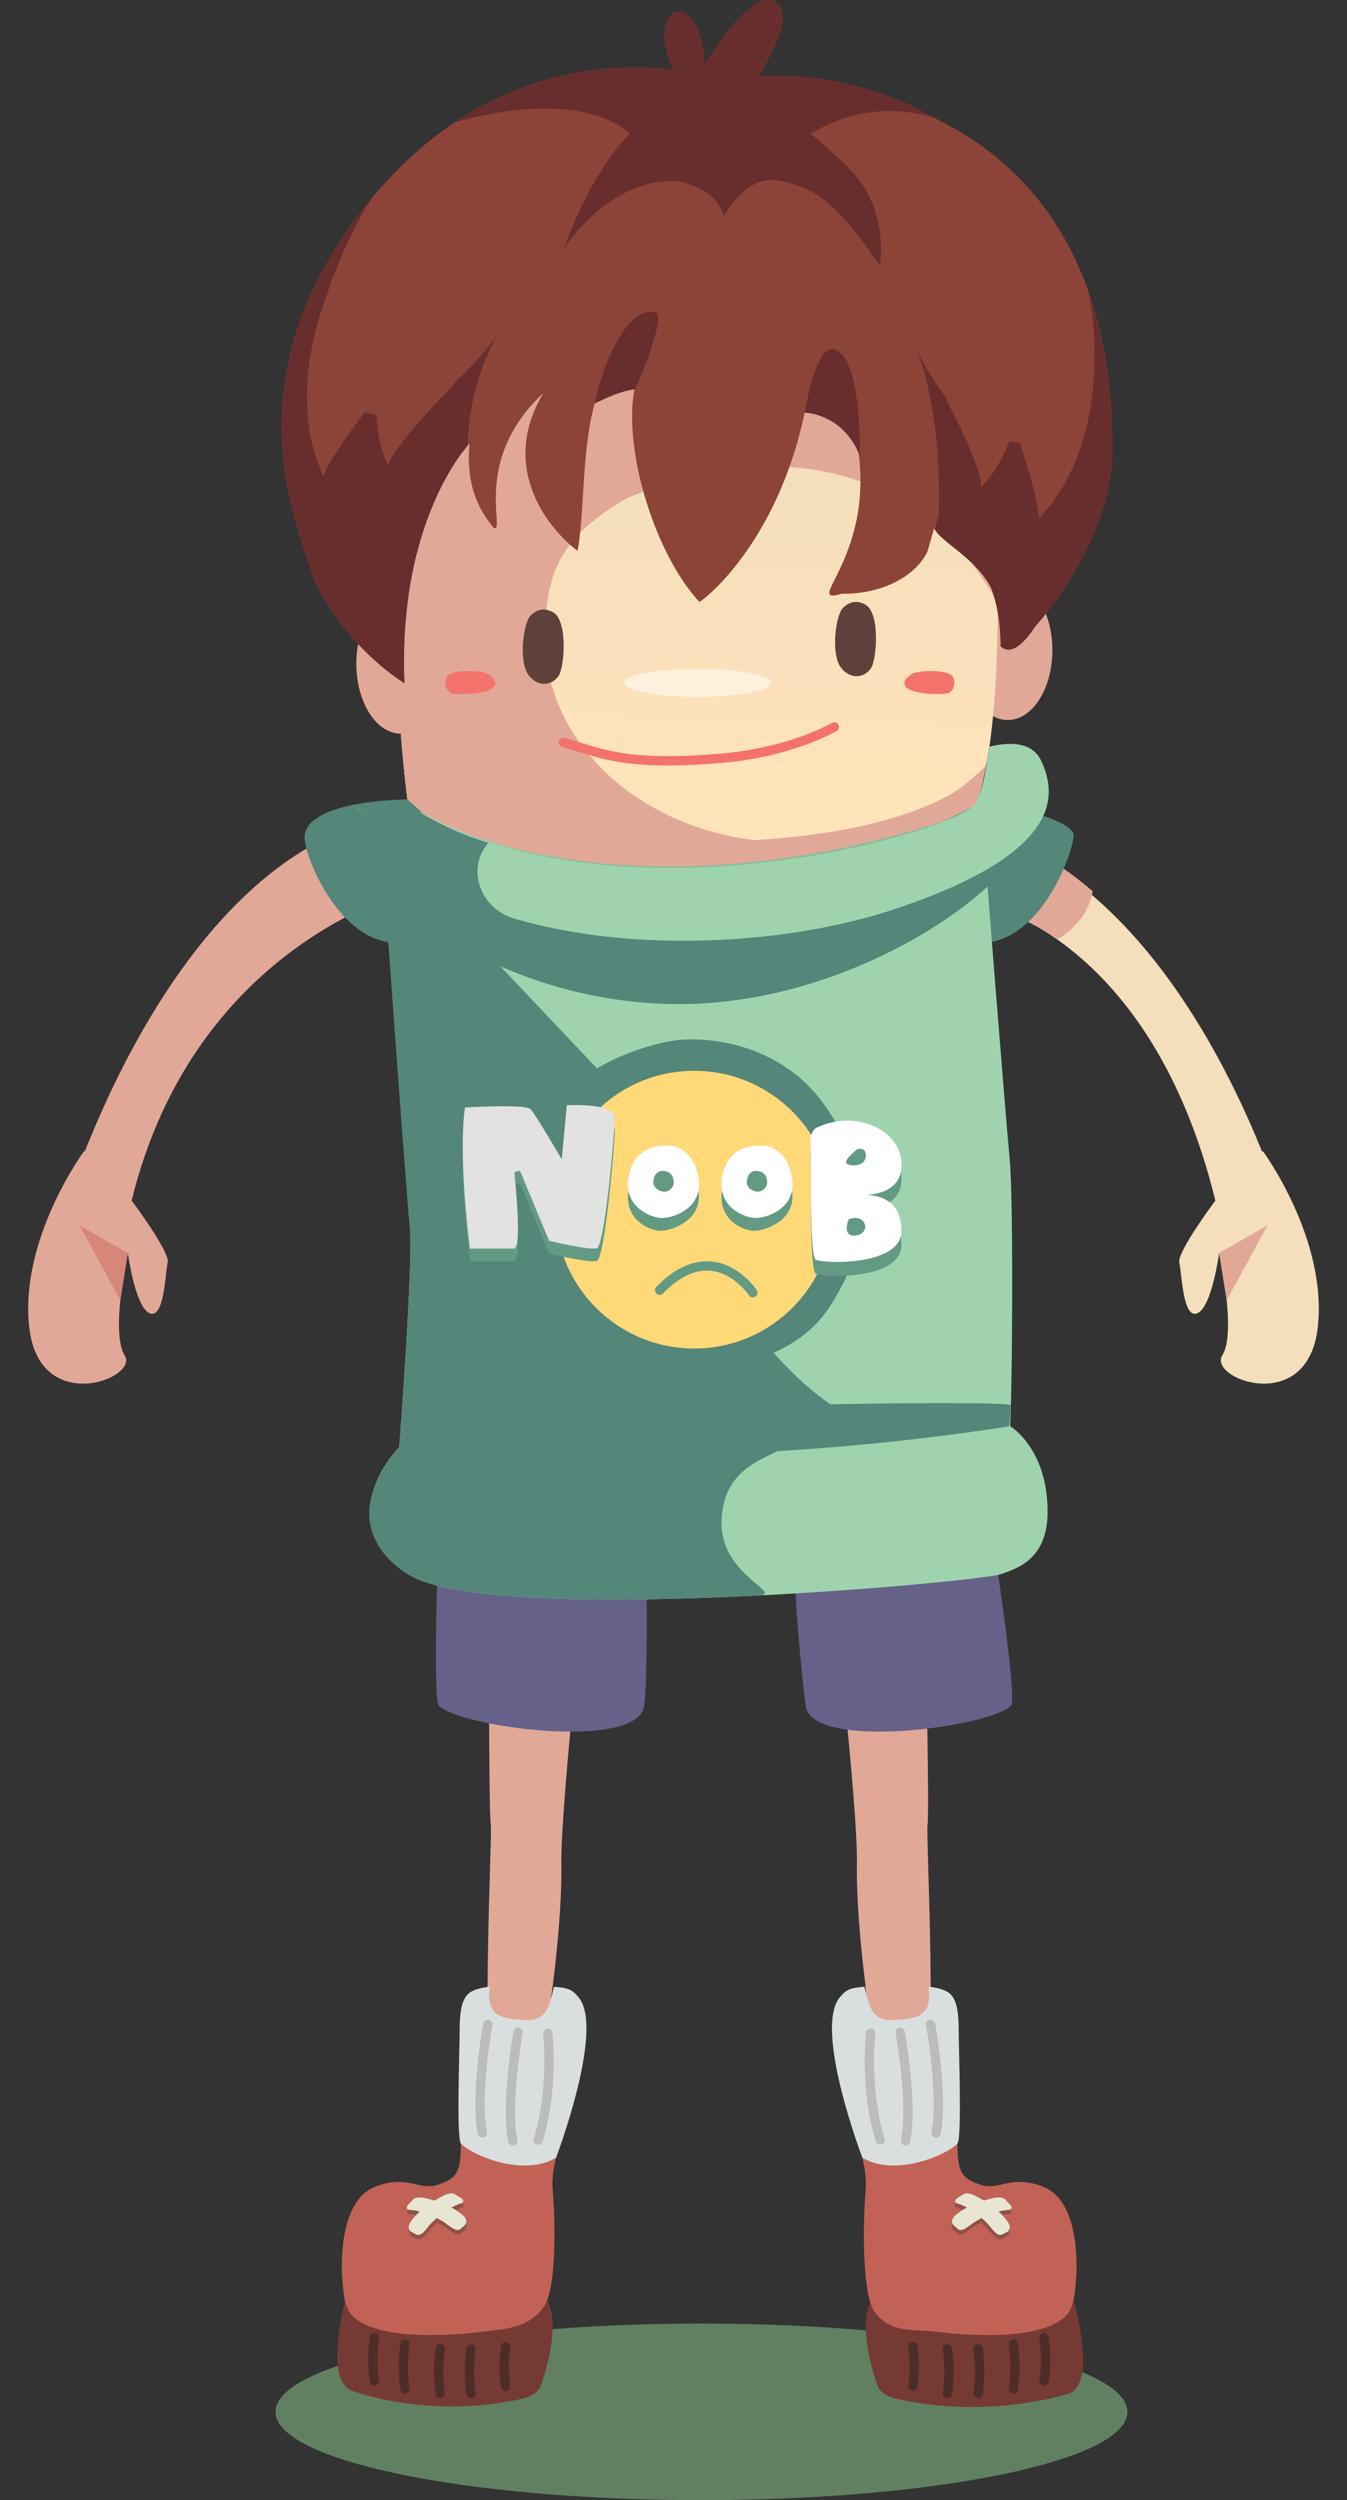<?xml version="1.0" encoding="utf-8"?>
<!-- Generator: Adobe Illustrator 16.0.0, SVG Export Plug-In . SVG Version: 6.00 Build 0)  -->
<!DOCTYPE svg PUBLIC "-//W3C//DTD SVG 1.1//EN" "http://www.w3.org/Graphics/SVG/1.1/DTD/svg11.dtd">
<svg version="1.1" id="Calque_1" xmlns="http://www.w3.org/2000/svg" xmlns:xlink="http://www.w3.org/1999/xlink" x="0px" y="0px"
	 width="144.41px" height="267.98px" viewBox="0 0 144.41 267.98" enable-background="new 0 0 144.41 267.98" xml:space="preserve">
<rect x="0" y="0" width="144.41" height="267.98" fill="#333333" stroke="none"/>
<path opacity="0.7" fill="#75A175" enable-background="new    " d="M120.872,258.52c0,5.227-20.446,9.462-45.67,9.462
	c-25.219,0-45.664-4.235-45.664-9.462c0-5.228,20.445-9.465,45.664-9.465C100.426,249.055,120.872,253.292,120.872,258.52z"/>
<g>
	<g>
		<g id="Base_1_">
			<g>
				<path fill="#E1A898" d="M103.264,69.682c0,4.14,2.141,7.495,4.781,7.495c2.637,0,4.779-3.355,4.779-7.495
					c0-4.143-2.143-7.498-4.779-7.498C105.404,62.185,103.264,65.54,103.264,69.682z"/>
				
					<linearGradient id="SVGID_1_" gradientUnits="userSpaceOnUse" x1="-36.666" y1="-229.4" x2="-35.681" y2="-191.217" gradientTransform="matrix(1 0 0 -1 111 -141.019)">
					<stop  offset="0.092" style="stop-color:#FFE3BB"/>
					<stop  offset="1" style="stop-color:#F4DEBB"/>
				</linearGradient>
				<path fill="url(#SVGID_1_)" d="M106.969,64.275c0.053-1.245-0.205-2.538-0.691-3.86c-0.709-4.289-3.955-20.674-19.793-24.591
					c-16.527-4.089-43.236-1.324-43.691,31.938c-0.014,1.093,0.029,2.08,0.154,2.982c-0.034,0.971-0.018,1.94,0.042,2.897
					c0.105,1.717,0.026,2.436-0.196,2.402c0.305,5.528,1.006,10.583,1.006,10.583c21.562,12.903,57.087,2.901,60.226-0.231
					C107.154,83.26,106.969,64.275,106.969,64.275z"/>
				<path fill="#E1A898" d="M38.211,71.138c0,4.141,2.137,7.498,4.775,7.498c2.641,0,4.781-3.357,4.781-7.498
					c0-4.14-2.141-7.499-4.781-7.499C40.348,63.639,38.211,66.998,38.211,71.138z"/>
				<path opacity="0.5" fill="#FFFFFF" enable-background="new    " d="M82.654,73.195c0,0.829-3.527,1.5-7.871,1.5
					c-4.343,0-7.869-0.671-7.869-1.5c0-0.829,3.525-1.502,7.869-1.502C79.127,71.693,82.654,72.366,82.654,73.195z"/>
				<path fill="#E1A898" d="M67.347,53.328c-7.375,4.217-8.894,8.089-8.894,15.172c0,11.815,11.582,21.785,26.271,21.785
					c8.537,0,16.127-3.233,20.996-8.261c-0.416,2.025-0.965,3.635-1.697,4.369c-3.137,3.134-38.664,13.136-60.226,0.231
					c0,0-1.835-13.207-0.848-20.27c-0.035,0.008-0.065,0.022-0.104,0.03c0.98-26.535,19.202-32.851,34.686-31.919
					c0.197-0.148,0.317-0.235,0.317-0.235s0.169,0.101,0.465,0.28c0.221,0.018,0.432,0.043,0.652,0.063
					c0.027-0.021,0.074-0.055,0.1-0.077c0.07,0.031,0.152,0.073,0.223,0.104c2.525,0.243,4.953,0.667,7.195,1.22
					c12.057,2.982,16.809,13.187,18.707,19.782c1.783,4.922,2.178,7.002,2.066,9.731C107.258,65.335,96.969,41.436,67.347,53.328z"
					/>
				<path fill="#5D413A" d="M90.227,65.335c0,0,1.01-1.427,2.582-0.507c1.562,0.923,1.195,5.901,0.551,6.822
					c-0.646,0.919-2.023,1.291-3.135,0C89.119,70.361,89.486,66.574,90.227,65.335z"/>
				<path fill="#5D413A" d="M56.743,66.148c0,0,1.014-1.425,2.58-0.501c1.567,0.918,1.2,5.893,0.555,6.816
					c-0.648,0.922-2.028,1.291-3.135,0C55.639,71.172,56.006,67.391,56.743,66.148z"/>
				<path fill="none" stroke="#F3726C" stroke-linecap="round" stroke-miterlimit="10" d="M89.449,77.915
					c0,0-4.572,2.72-12.117,3.359c-10.41,0.882-12.746-0.529-16.953-1.697"/>
				<path fill="#F3726C" d="M99.107,74.32c0,0,1.602,0.162,2.455,0c0.848-0.16,1.164-1.855,0-2.185
					c-1.322-0.367-3.115-0.158-3.584,0C97.506,72.299,95.43,73.838,99.107,74.32z"/>
				<path fill="#F3726C" d="M50.954,74.32c0,0-1.601,0.162-2.449,0c-0.853-0.16-1.168-1.855,0-2.185
					c1.321-0.367,3.112-0.158,3.583,0C52.559,72.299,54.635,73.838,50.954,74.32z"/>
				<path fill="#E1A898" d="M43.799,86.624c0,0-0.277-1.995-0.551-4.75c3.6,3.479,12.146,8.409,30.134,8.409
					c27.676,0,32.342-8.294,32.348-8.296c-0.416,2.044-0.646,3.665-1.385,4.405C101.209,89.53,65.362,99.529,43.799,86.624z"/>
				<path fill="#E1A898" d="M52.413,167.424c0,0-0.043,26.86,0.201,28.136c0.24,1.286-1.654,32.917,1.529,34.067
					c3.188,1.146,6.21-21.118,6.039-29.795c-0.117-6.078,2.81-32.408,2.81-32.408H52.413L52.413,167.424z"/>
				<path fill="#E1A898" d="M99.057,166.597c0,0,0.625,27.684,0.385,28.963c-0.246,1.282,1.65,32.915-1.533,34.065
					c-3.188,1.147-6.213-21.116-6.039-29.793c0.119-6.08-2.713-30.729-2.713-30.729L99.057,166.597z"/>
				<path fill="#F4DEBB" d="M105.816,97.013c0,0,17.6,3.657,24.482,31.671l7.373,1.414c0,0-10.316-35.87-34.275-41.281
					C92.674,86.395,105.816,97.013,105.816,97.013z"/>
				<path fill="#F4DEBB" d="M130.299,128.684c0,0-4.146,5.538-3.869,6.647c0.277,1.105,0.354,6.08,1.928,5.437
					c1.572-0.646,2.34-6.451,2.34-6.451s1.906,8.48,0.34,10.968c-1.566,2.484,9.123,6.538,10.23-2.95
					c1.1-9.495-5.879-18.956-5.879-18.956L130.299,128.684z"/>
				<polygon fill="#E1A898" points="130.697,134.315 135.889,131.333 131.51,139.393 				"/>
				<path fill="#E1A898" d="M44.561,95.296c0,0-23.568,5.374-30.448,33.389l-7.377,1.414c0,0,11.069-38.189,35.234-42.635
					C49.606,86.058,44.561,95.296,44.561,95.296z"/>
				<path fill="#E1A898" d="M14.113,128.684c0,0,4.145,5.538,3.868,6.647c-0.276,1.105-0.355,6.08-1.93,5.437
					c-1.571-0.646-2.341-6.451-2.341-6.451s-1.905,8.48-0.34,10.968c1.569,2.484-9.122,6.538-10.227-2.95
					c-1.106-9.495,5.874-18.956,5.874-18.956L14.113,128.684z"/>
				<polygon fill="#D78779" points="13.712,134.315 8.522,131.333 12.901,139.393 				"/>
				<path fill="#78A585" d="M44.561,87.056c0,0,2.126,38.42,1.635,45.084c-0.686,9.259-0.854,36.284-0.854,36.284
					s60.539,1.529,61.367,0s-0.98-47.609-0.98-47.609l-1.385-34.42C104.346,86.395,77.345,102.392,44.561,87.056z"/>
				<path fill="#8EBC9C" d="M44.561,87.056c0,0,17.835,32.555,29.929,38.29c9.076-1.814,27.832-37.769,27.832-37.769
					S70.282,99.827,44.561,87.056z"/>
				<path fill="#E1A898" d="M92.777,212.68c0,0,2.318,34.191,4.143,34.646c1.826,0.454,16.17,0.995,16.322-1.119
					c0.15-2.113,1.328-6.917-10.285-5.64c-2.551-4.61-3.408-26.761-3.408-26.761l0,0L92.777,212.68z"/>
				<path fill="#E1A898" d="M59.219,212.123c0,0-2.426,33.304-4.252,33.756c-1.821,0.454-16.166,1.117-16.318-1.003
					c-0.152-2.113-1.326-7.094,10.283-5.813c2.553-4.614,3.408-26.939,3.408-26.939l0,0H59.219L59.219,212.123z"/>
				<path fill="#E1A898" d="M38.211,71.138c0,4.141,2.137,7.498,4.775,7.498c2.641,0,4.781-3.357,4.781-7.498
					c0-4.14-2.141-7.499-4.781-7.499C40.348,63.639,38.211,66.998,38.211,71.138z"/>
			</g>
		</g>
		<g id="Shoes_noob_1_">
			<path fill="#763A34" d="M37.754,243.828c0,0-3.605,11.146,0.033,12.445c0,0,8.365,3.177,18.521,0.762
				c0.293-0.069,1.264-0.472,1.629-1.185c0,0,2.588-6.879,0.499-9.587C56.346,243.563,37.754,243.828,37.754,243.828z"/>
			<path fill="#C26257" d="M60.718,227.95c0,0-1.705,3.834-1.466,6.716c0.354,4.28,0.327,10.899-0.965,12.628
				c-1.729,2.307-4.024,2.316-6.721,2.654c-1.916,0.241-9.857,1.069-13.221-1.251c-1.387-0.961-1.467-2.229-1.662-4.581
				c0,0-0.666-7.994,3.438-9.68c3.492-1.433,4.783,0.395,6.741-0.238c2.134-0.684,2.548-1.354,2.548-4.444
				C49.417,227.825,60.718,227.95,60.718,227.95z"/>
			<path opacity="0.6" fill="#6E493D" enable-background="new    " d="M49.819,238.069c0,0-0.383-0.45-1.348-0.966
				c0.325-0.186,0.619-0.321,0.84-0.383c0.818-0.229,0.156-0.645,0.156-0.645s-0.25-0.168-0.658-0.417
				c-0.403-0.246-1.192,0.152-1.192,0.152c-0.355,0.18-0.681,0.363-0.974,0.542c-0.33-0.099-0.686-0.197-1.076-0.284
				c0,0-0.861-0.193-1.195,0.148c-0.331,0.34-0.533,0.564-0.533,0.564s-0.534,0.564,0.312,0.592c0.23,0.002,0.55,0.06,0.914,0.156
				c-0.811,0.742-1.07,1.271-1.07,1.271c-0.309,0.525,0.068,0.851,0.068,0.851s0.193,0.135,0.617,0.332
				c0.422,0.197,0.756-0.182,1.193-0.697c0.263-0.356,0.62-0.718,1.009-1.05c0.46,0.228,0.896,0.485,1.243,0.764
				c0.545,0.394,0.961,0.684,1.326,0.385c0.359-0.294,0.514-0.472,0.514-0.472S50.245,238.5,49.819,238.069z"/>
			<path fill="#D9DFDF" d="M52.506,212.953c0,0-1.567,0.111-2.283,0.738c-0.734,0.642-0.945,2.029-0.945,3.934
				c0,1.908-0.357,11.574,0.133,12.125c1.062,1.188,6.598,3.65,10.199,1.537c0,0,5.225-13.706,2.448-17.163
				c-0.708-0.891-1.141-1.044-2.674-1.171c0,0-0.271,1.285-0.522,1.937c-0.42,1.089-1.115,1.76-2.766,1.63
				C54.137,216.358,52.03,216.358,52.506,212.953z"/>
			
				<path opacity="0.5" fill="none" stroke="#9F9A99" stroke-linecap="round" stroke-miterlimit="10" enable-background="new    " d="
				M52.29,216.995c0,0-1.387,7.696-0.576,11.626"/>
			
				<path opacity="0.5" fill="none" stroke="#9F9A99" stroke-linecap="round" stroke-miterlimit="10" enable-background="new    " d="
				M55.547,217.846c0,0-1.383,7.692-0.572,11.624"/>
			
				<path opacity="0.5" fill="none" stroke="#9F9A99" stroke-linecap="round" stroke-miterlimit="10" enable-background="new    " d="
				M58.719,217.935c0,0,0.705,5.672-1.012,11.446"/>
			<path fill="#E7E6D3" d="M45.506,235.589c0,0-0.861-0.191-1.193,0.152c-0.332,0.338-0.535,0.562-0.535,0.562
				s-0.535,0.562,0.311,0.586c0.848,0.023,2.871,0.729,3.969,1.636c0.551,0.392,0.969,0.678,1.332,0.379
				c0.361-0.3,0.512-0.474,0.512-0.474s0.283-0.412-0.145-0.845C49.76,237.593,48.684,236.308,45.506,235.589z"/>
			<path fill="#E7E6D3" d="M47.559,235.335c0,0,0.787-0.396,1.194-0.154c0.401,0.247,0.659,0.414,0.659,0.414
				s0.656,0.415-0.158,0.644c-0.816,0.233-2.602,1.415-3.443,2.569c-0.434,0.516-0.764,0.895-1.188,0.695
				c-0.427-0.197-0.62-0.332-0.62-0.332s-0.379-0.327-0.066-0.854C43.934,238.319,44.663,236.813,47.559,235.335z"/>
			<path fill="none" stroke="#4D2D27" stroke-linecap="round" stroke-miterlimit="10" d="M40.143,250.578c0,0-0.387,2.185,0,4.627"
				/>
			<path fill="none" stroke="#4D2D27" stroke-linecap="round" stroke-miterlimit="10" d="M43.42,251.259c0,0-0.383,2.264,0,4.795"/>
			<path fill="none" stroke="#4D2D27" stroke-linecap="round" stroke-miterlimit="10" d="M47.198,251.766c0,0-0.385,2.266,0,4.798"
				/>
			<path fill="none" stroke="#4D2D27" stroke-linecap="round" stroke-miterlimit="10" d="M50.493,251.766c0,0-0.382,2.266,0,4.798"
				/>
			<path fill="none" stroke="#4D2D27" stroke-linecap="round" stroke-miterlimit="10" d="M54.211,251.535c0,0-0.381,2.003,0,4.236"
				/>
			<path fill="#763A34" d="M114.307,243.828c0,0,3.875,11.377,0.283,12.735c0,0-8.684,2.887-18.838,0.478
				c-0.291-0.071-1.262-0.478-1.625-1.188c0,0-2.59-6.881-0.502-9.583C95.715,243.565,114.307,243.828,114.307,243.828z"/>
			<path fill="#C26257" d="M91.34,227.95c0,0,1.707,3.834,1.471,6.716c-0.352,4.28-0.332,11.432,0.969,13.161
				c1.723,2.305,4.02,1.783,6.719,2.123c1.908,0.239,9.855,1.071,13.215-1.255c1.389-0.961,1.467-2.227,1.666-4.581
				c0,0,0.662-7.992-3.441-9.678c-3.488-1.433-4.783,0.395-6.742-0.236c-2.129-0.686-2.547-1.356-2.549-4.446
				C102.648,227.825,91.34,227.95,91.34,227.95z"/>
			<path opacity="0.6" fill="#6E493D" enable-background="new    " d="M102.246,238.069c0,0,0.383-0.45,1.346-0.966
				c-0.324-0.186-0.625-0.321-0.842-0.383c-0.814-0.229-0.154-0.645-0.154-0.645s0.252-0.168,0.656-0.417
				c0.406-0.246,1.195,0.152,1.195,0.152c0.354,0.18,0.682,0.363,0.973,0.542c0.33-0.099,0.686-0.197,1.08-0.284
				c0,0,0.861-0.193,1.188,0.148c0.334,0.34,0.537,0.564,0.537,0.564s0.537,0.564-0.311,0.592c-0.23,0.002-0.547,0.06-0.91,0.156
				c0.807,0.742,1.068,1.271,1.068,1.271c0.307,0.525-0.068,0.851-0.068,0.851s-0.195,0.135-0.619,0.332s-0.752-0.182-1.195-0.697
				c-0.258-0.356-0.615-0.718-1.004-1.05c-0.461,0.228-0.898,0.485-1.244,0.764c-0.545,0.394-0.965,0.684-1.33,0.385
				c-0.359-0.294-0.514-0.472-0.514-0.472S101.814,238.5,102.246,238.069z"/>
			<path fill="#D9DFDF" d="M99.553,212.953c0,0,1.568,0.111,2.285,0.738c0.734,0.642,0.943,2.029,0.943,3.934
				c0,1.908,0.359,11.574-0.131,12.125c-1.064,1.188-6.6,3.65-10.193,1.537c0,0-5.229-13.706-2.451-17.163
				c0.713-0.891,1.137-1.044,2.672-1.171c0,0,0.271,1.285,0.523,1.937c0.424,1.089,1.113,1.76,2.764,1.63
				C97.926,216.358,100.035,216.358,99.553,212.953z"/>
			
				<path opacity="0.5" fill="none" stroke="#9F9A99" stroke-linecap="round" stroke-miterlimit="10" enable-background="new    " d="
				M99.773,216.995c0,0,1.389,7.696,0.58,11.626"/>
			
				<path opacity="0.5" fill="none" stroke="#9F9A99" stroke-linecap="round" stroke-miterlimit="10" enable-background="new    " d="
				M96.512,217.846c0,0,1.389,7.692,0.574,11.624"/>
			
				<path opacity="0.5" fill="none" stroke="#9F9A99" stroke-linecap="round" stroke-miterlimit="10" enable-background="new    " d="
				M93.344,217.935c0,0-0.705,5.672,1.01,11.446"/>
			<path fill="#E7E6D3" d="M106.553,235.589c0,0,0.861-0.191,1.195,0.152c0.33,0.338,0.535,0.562,0.535,0.562
				s0.535,0.562-0.314,0.586c-0.848,0.023-2.869,0.729-3.967,1.636c-0.551,0.392-0.965,0.678-1.328,0.379
				c-0.359-0.3-0.52-0.474-0.52-0.474s-0.279-0.412,0.148-0.845C102.303,237.593,103.383,236.308,106.553,235.589z"/>
			<path fill="#E7E6D3" d="M104.508,235.335c0,0-0.791-0.396-1.197-0.154c-0.404,0.247-0.656,0.414-0.656,0.414
				s-0.66,0.415,0.16,0.644c0.82,0.233,2.598,1.415,3.436,2.569c0.441,0.516,0.771,0.895,1.195,0.695
				c0.426-0.197,0.621-0.332,0.621-0.332s0.371-0.327,0.064-0.854C108.129,238.319,107.402,236.813,104.508,235.335z"/>
			<path fill="none" stroke="#4D2D27" stroke-linecap="round" stroke-miterlimit="10" d="M111.926,250.578c0,0,0.383,2.185,0,4.627"
				/>
			<path fill="none" stroke="#4D2D27" stroke-linecap="round" stroke-miterlimit="10" d="M108.643,251.259c0,0,0.383,2.264,0,4.795"
				/>
			<path fill="none" stroke="#4D2D27" stroke-linecap="round" stroke-miterlimit="10" d="M104.863,251.766c0,0,0.381,2.266,0,4.798"
				/>
			<path fill="none" stroke="#4D2D27" stroke-linecap="round" stroke-miterlimit="10" d="M101.568,251.766c0,0,0.387,2.266,0,4.798"
				/>
			<path fill="none" stroke="#4D2D27" stroke-linecap="round" stroke-miterlimit="10" d="M97.852,251.535c0,0,0.381,2.003,0,4.236"
				/>
		</g>
		<g id="Shorts_1_">
			<path fill="#666189" d="M46.962,166.611c-0.149,3.6-0.455,15.649,0.069,16.2c2.214,2.315,21.427,4.924,22.039,0
				c0.333-2.709,0.299-10.933,0.203-14.758C60.276,168.186,51.883,167.854,46.962,166.611z"/>
			<path fill="#666189" d="M106.508,166.721c-0.336,0.129-0.633,0.231-0.863,0.318c-0.814,0.323-9.23-0.305-20.42,0.389
				c-0.111,3.915,0.781,12.512,1.139,15.383c0.613,4.926,19.822,2.315,22.037,0c0.658-0.694-1.688-16.063-1.688-16.063
				L106.508,166.721z"/>
		</g>
		<g id="T-shirt_Noob_1_">
			<path fill="#E1A898" d="M111.277,91.39c2.096,1.158,4.053,2.569,5.875,4.15c-0.379,2.058-1.549,3.731-3.789,5.174
				c-2.311-1.725-4.615-2.522-6.1-3.136L111.277,91.39z"/>
			<path fill="#548679" d="M108.016,86.397c0,0,7.082,1.502,7.082,3.136c0,1.63-3.049,10.321-8.754,11.424
				c-5.711,1.107-1.955-13.493-1.955-13.493L108.016,86.397z"/>
			<path fill="#548679" d="M43.679,85.689c0,0-10.461,0-11.022,3.842c-0.234,1.616,3.053,10.323,8.76,11.426
				c5.709,1.107,5.269-12.603,5.269-12.603L43.679,85.689z"/>
			<path fill="#9FD3AE" d="M105.496,90.287c0,0,2.307,29.409,2.742,33.833c0.439,4.428,0.301,26.298,0,29.736
				c0,0-40.787,7.908-65.425,1.228c0,0,1.514-20.15,1.125-23.59c-0.383-3.438-1.599-26.616-2.5-38.437
				C41.438,93.054,88.553,100.94,105.496,90.287z"/>
			<path fill="#548679" d="M72.174,126.323c-1.203-3.398-1.74-6.327-1.848-8.836l-1.373,2.264L49.577,99.278l12.205,1.437
				c-8.063-2.654-13.658-5.39-16.672-8.366c-2.385-0.396-4.182-0.671-4.182-0.671c0.902,11.823,2.625,36.375,3.01,39.812
				c0.389,3.44-1.125,23.592-1.125,23.592c0.969,0.265,1.966,0.498,2.98,0.719l47.984-2.931
				C86.205,150.73,76.865,139.576,72.174,126.323z"/>
			<path fill="#548679" d="M73.047,111.449c0,0,10.031-1.072,15.715,7.53c4.18,6.323,5.531,12.786,0.203,21.061
				c-5.328,8.278-19.953,8.035-24.448,4.099c-4.497-3.936-8.835-8.164-7.651-19.083C58.048,114.138,70.809,111.581,73.047,111.449z"
				/>
			<path fill="#548679" d="M107.91,89.162c0,0,0.055,2.334,0.156,3.582c-5.104,6.169-19.297,14.708-34.812,14.882
				c-12.644,0.142-26.802-5.255-33.686-14.973c-2.114-2.55-0.635-2.714-0.419-3.491C39.149,89.162,90.961,99.813,107.91,89.162z"/>
			<path fill="#9FD3AE" d="M111.625,81.552c-1.018-2.185-3.662-1.985-5.551-1.512c-0.438,2.938-0.83,5.396-1.789,6.356
				c-3.1,3.099-37.307,12.883-59.205,0.647c0,0.004,0,0.012,0,0.016c-1.685,0.853-4.634,0.831-6.907-0.513
				c8.671,15.904,39.75,16.9,57.729,10.907C114.146,91.375,113.285,85.109,111.625,81.552z"/>
			<path fill="#548679" d="M42.815,154.367c0,0,0.181-0.521,0.129-1.736c-0.129-2.86,19.101,0.708,29.246,0.014
				c0,0-5.709-0.922,3.837-1.695c5.064-0.411,32.363-0.825,32.324-0.32c-0.02,0.301-0.057,2.225-0.279,2.532l-32.144,6.607
				L42.815,154.367z"/>
			<path fill="#9FD3AE" d="M108.299,152.869c0,0,4.061,2.386,4.01,9.295c-0.039,5.25-3.678,6.045-4.98,6.56
				c-1.998,0.792-54.447,5.688-63.527,0.052c0,0-8.441-5.378-0.986-13.692C42.815,155.083,72.429,158.462,108.299,152.869z"/>
			<path fill="#548679" d="M42.815,155.083c-7.801,9.118,0.986,13.688,0.986,13.688c4.902,3.047,22.419,3.023,37.83,2.228
				c0.07-0.016,0.127-0.035,0.162-0.049c1.301-0.515-4.48-2.473-4.444-7.729c0.039-5.245,3.804-6.601,6.013-7.673
				c-1.967,0.121-3.869-0.637-5.734-0.559C64.287,153.774,53.008,155.068,42.815,155.083z"/>
			<path fill="#FFD878" d="M59.542,129.66c0,8.221,6.663,14.885,14.885,14.885c8.22,0,14.884-6.664,14.884-14.885
				c0-8.218-6.664-14.884-14.884-14.884C66.205,114.776,59.542,121.442,59.542,129.66z"/>
			<g>
				<g>
					<path fill="#639A83" d="M87.449,122.417c0,0-0.65,0.504-0.561,1.465c0.098,0.963-0.133,12.206,0.561,12.635
						c0.699,0.425,9.195,0.748,9.195-3.087c0-3.843-3.221-3.768-3.688-3.874c0,0,3.967,0.031,3.688-3.539
						C96.363,122.455,91.555,120.385,87.449,122.417z"/>
					<path fill="#639A83" d="M50.382,135.197c0,0-1.286-9.665-0.538-15.125c0,0,6.477-0.375,7.012,0.158
						c0.539,0.536,3.373,5.404,3.373,5.404l0.535-5.8c0,0,5.141-0.3,5.141,1.305c0,1.606-1.07,13.816-1.928,14.027
						c-0.859,0.217-5.102-0.799-5.102-0.799s-2.449-5.839-3.039-7.339c-0.16-0.408-0.696,0.052-0.696,0.052s0.911,8.118-0.054,8.118
						C54.125,135.197,53.59,135.197,50.382,135.197z"/>
					<path fill="#E2E2E1" d="M50.382,133.83c0,0-1.286-9.664-0.538-15.122c0,0,6.477-0.377,7.012,0.161
						c0.539,0.532,3.373,5.403,3.373,5.403l0.535-5.804c0,0,5.141-0.296,5.141,1.308c0,1.605-1.07,13.811-1.928,14.028
						c-0.859,0.213-5.102-0.802-5.102-0.802s-2.449-5.838-3.039-7.335c-0.16-0.411-0.696,0.048-0.696,0.048s0.911,8.116-0.054,8.116
						C54.125,133.83,53.59,133.83,50.382,133.83z"/>
					<path fill="#639A83" d="M72.433,124.272c0,0-3.961-0.86-4.926,2.731c-0.966,3.586,2.036,4.872,3.214,4.924
						c1.177,0.054,5.353-1.229,3.909-5.245C74.63,126.682,74.309,125.022,72.433,124.272z"/>
					<path fill="#FFFFFF" d="M72.433,122.882c0,0-3.961-0.859-4.926,2.73c-0.966,3.588,2.04,4.794,3.214,4.926
						c1.461,0.16,5.353-1.23,3.909-5.249C74.63,125.289,74.309,123.63,72.433,122.882z"/>
					<path fill="#639A83" d="M82.463,124.272c0,0-3.96-0.86-4.923,2.731c-0.968,3.586,2.03,4.872,3.21,4.924
						c1.178,0.054,5.352-1.229,3.906-5.245C84.656,126.682,84.334,125.022,82.463,124.272z"/>
					<path fill="#FFFFFF" d="M82.463,122.882c0,0-3.96-0.859-4.923,2.73c-0.968,3.588,2.036,4.794,3.21,4.926
						c1.463,0.16,5.352-1.23,3.906-5.249C84.656,125.289,84.334,123.63,82.463,122.882z"/>
					<path fill="#639A83" d="M80.775,125.534c0,0,1.143-0.245,1.422,0.791c0.277,1.031-0.588,1.4-0.928,1.419
						c-0.338,0.014-1.539-0.354-1.123-1.514C80.148,126.23,80.24,125.747,80.775,125.534z"/>
					<path fill="#639A83" d="M70.755,125.534c0,0,1.141-0.245,1.419,0.791c0.278,1.031-0.584,1.4-0.924,1.419
						c-0.34,0.014-1.541-0.354-1.127-1.514C70.125,126.23,70.219,125.747,70.755,125.534z"/>
					<path fill="#FFFFFF" d="M87.449,120.92c0,0-0.65,0.499-0.561,1.464c0.098,0.963-0.133,12.206,0.561,12.634
						c0.699,0.428,9.195,0.75,9.195-3.084c0-3.841-3.221-3.77-3.688-3.88c0,0,3.967,0.039,3.688-3.528
						C96.363,120.955,91.555,118.886,87.449,120.92z"/>
					<path fill="#639A83" d="M91.93,123.167c0,0-1.668,1.273-1.109,1.593c0.553,0.315,1.941,0.206,2.008-0.825
						C92.9,122.905,91.93,123.167,91.93,123.167z"/>
					<path fill="#639A83" d="M90.979,130.7c0,0-0.648,1.593,0.387,1.723c1.043,0.131,1.742-0.719,1.219-1.458
						C92.061,130.224,90.979,130.7,90.979,130.7z"/>
				</g>
			</g>
			<path id="XMLID_2_" fill="none" stroke="#639A83" stroke-linecap="round" stroke-miterlimit="10" d="M80.713,138.56
				c0,0-4.151-6.269-9.994-0.272"/>
			<path fill="#548679" d="M51.192,93.378c0-1.407,0.622-2.374,1.145-3.039c-2.641-0.851-4.234-1.523-6.65-2.872
				c0,0.004-0.69-0.409-0.69-0.405c-2.331,0.405-4.8,0.837-7.097-0.651c3.18,6.479,9.652,9.857,17.574,12.19
				C50.965,97.24,51.192,93.378,51.192,93.378z"/>
		</g>
		<g id="Cheveux_1_2_">
			<path fill="#8C4438" d="M81.295,8.208c0,0,2.424-3.907,2.633-5.999c0.207-2.106-2.193-5.638-9.046,5.79
				c0,0-20.452-5.847-36.209,14.734c-13.631,17.795-7.345,32.3-4.886,39.715c3.716,7.355,9.573,10.775,9.573,10.775
				c-0.722-17.694,6.969-25.681,6.969-25.681c-0.188,2.621-0.115,5.759,2.609,9.058c1.351,0.509-2.44-7.23,5.3-14.458
				c-5.014,8.444,1.194,15.097,3.685,16.901c1.056-5.788,0.008-15.557,4.213-20.832c0.695-0.87,2.329,1.062,3.265,0.312
				c-3.913,4.598-0.313,19.626,5.582,25.999c0.893-0.501,8.888-7.038,11.528-21.559c0.375-2.054,3.766,2.278,4.156-0.219
				c5.463,15.699-5.398,22.357-0.396,20.895c4.045,0.069,7.834-1.727,9.166-4.531l0.709-2.49c0.055-0.521,0.35-0.448,0.463-0.142
				l0.369,1.063c0,0,6.273,1.36,6.297,11.727c1.521,1.505,3.662-2.068,3.662-2.068s8.473-9.107,8.336-19.362
				C119.152,38.312,117.826,10.314,81.295,8.208z"/>
			<path fill="#682E2E" d="M86.262,44.228c0,0,1.209-7.414,3.174-6.791c3.049,0.925,2.744,11.458,2.744,11.458
				C90.68,44.948,87.312,44.274,86.262,44.228z"/>
			<path fill="#682E2E" d="M100.145,56.62c0,0,2.178-4.093-0.021-11.632c-0.564-1.089,3.256,0.819,3.758,1.224
				c5.691,4.564,4.824,13.769,2.418,16.901C104.629,59.771,100.818,58.119,100.145,56.62z"/>
			<path fill="#682E2E" d="M60.429,26.7c0,0,4.65-7.571,12.081-7.29c4.713,0.833,5.083,3.855,5.083,3.855s2.299-4.72,6.088-3.872
				c3.789,0.85,5.844,2.113,10.645,9.072c0,0,1.182-6.046-3.453-10.572c-6.492-6.348-9.803-7.524-14.104-7.419
				C76.77,10.474,67.502,7.576,60.429,26.7z"/>
			<path fill="#682E2E" d="M68.101,41.72c0,0,3.532-7.945,2.106-8.251c-3.077-0.661-5.615,5.726-6.46,9.785
				C65.188,42.563,66.508,41.933,68.101,41.72z"/>
			<path fill="#682E2E" d="M54.08,34.756c0,0-8.591,13.805-17.001,8.498c-7.789-4.918,2.203-20.984,2.572-21.747
				c-0.327,0.403-0.654,0.799-0.979,1.224c-13.631,17.797-7.345,32.3-4.886,39.717c3.716,7.355,9.573,10.775,9.573,10.775
				c-0.655-16.024,5.593-24.09,6.775-25.465C50.42,39.376,54.08,34.756,54.08,34.756z"/>
			<path fill="#682E2E" d="M110.936,67.199c0,0,8.473-9.107,8.336-19.364c-0.045-3.617-0.275-9.763-2.449-16.174l-0.143-0.404
				c0,0,3.449,14.65-5.486,16.108c-8.422,1.374-13.195-10.558-13.195-10.558c3.279,7.72,2.613,18.535,2.613,18.535
				c-0.086,0.292-0.15,0.594-0.209,0.904c0.08,0.02,0.158,0.101,0.205,0.229l0.369,1.063c0,0,6.273,1.36,6.297,11.729
				C108.797,70.774,110.936,67.199,110.936,67.199z"/>
			<path fill="#682E2E" d="M75.682,8.101c0,0-0.071-6.175-2.526-6.807c-2.459-0.632-2.879,4.773,0.49,8.001
				C77.012,12.524,75.682,8.101,75.682,8.101z"/>
			<path fill="#682E2E" d="M85.365,15.471c0,0,5.965-5.458,14.703-2.869c-7.26-4.57-20.311-6.281-25.578-2.127
				C79.469,14.49,85.365,15.471,85.365,15.471z"/>
			<path fill="#682E2E" d="M81.295,8.208c0,0,2.424-3.907,2.633-5.999c0.207-2.106-2.193-5.638-9.046,5.79
				c0,0-0.108-0.029-0.298-0.077c0.562,1.848,1.182,3.876,1.356,4.393c0.219,0.642,4.294-1.981,7.224-3.971
				C82.551,8.289,81.93,8.243,81.295,8.208z"/>
			<path fill="#682E2E" d="M75.635,6.78c-0.247,0.387-0.495,0.789-0.753,1.217c0,0-12.863-3.664-26.049,5.082
				c14.913-4.063,19.127,1.691,19.127,1.691l10.106-4.451L75.635,6.78z"/>
			<path fill="#8C4438" d="M101.52,43.009c0,0,3.879,7.164,3.639,9.24c4.602-4.452,5.754-16.352,5.754-16.352
				S100.266,37.491,101.52,43.009z"/>
			<path fill="#8C4438" d="M108.012,43.546c0,0,3.562,9.996,3.324,12.072c7.094-7.405,5.922-18.965,5.922-18.965
				S106.756,38.026,108.012,43.546z"/>
			<path fill="#8C4438" d="M48.641,41.229c0,0-6.575,6.629-7.025,8.669c-2.903-5.708-0.12-17.337-0.12-17.337
				S51.622,36.417,48.641,41.229z"/>
			<path fill="#8C4438" d="M41.75,40.739c0,0-6.622,8.293-7.072,10.333c-4.298-9.311,0.574-19.859,0.574-19.859
				S44.731,35.93,41.75,40.739z"/>
		</g>
	</g>
</g>
</svg>
